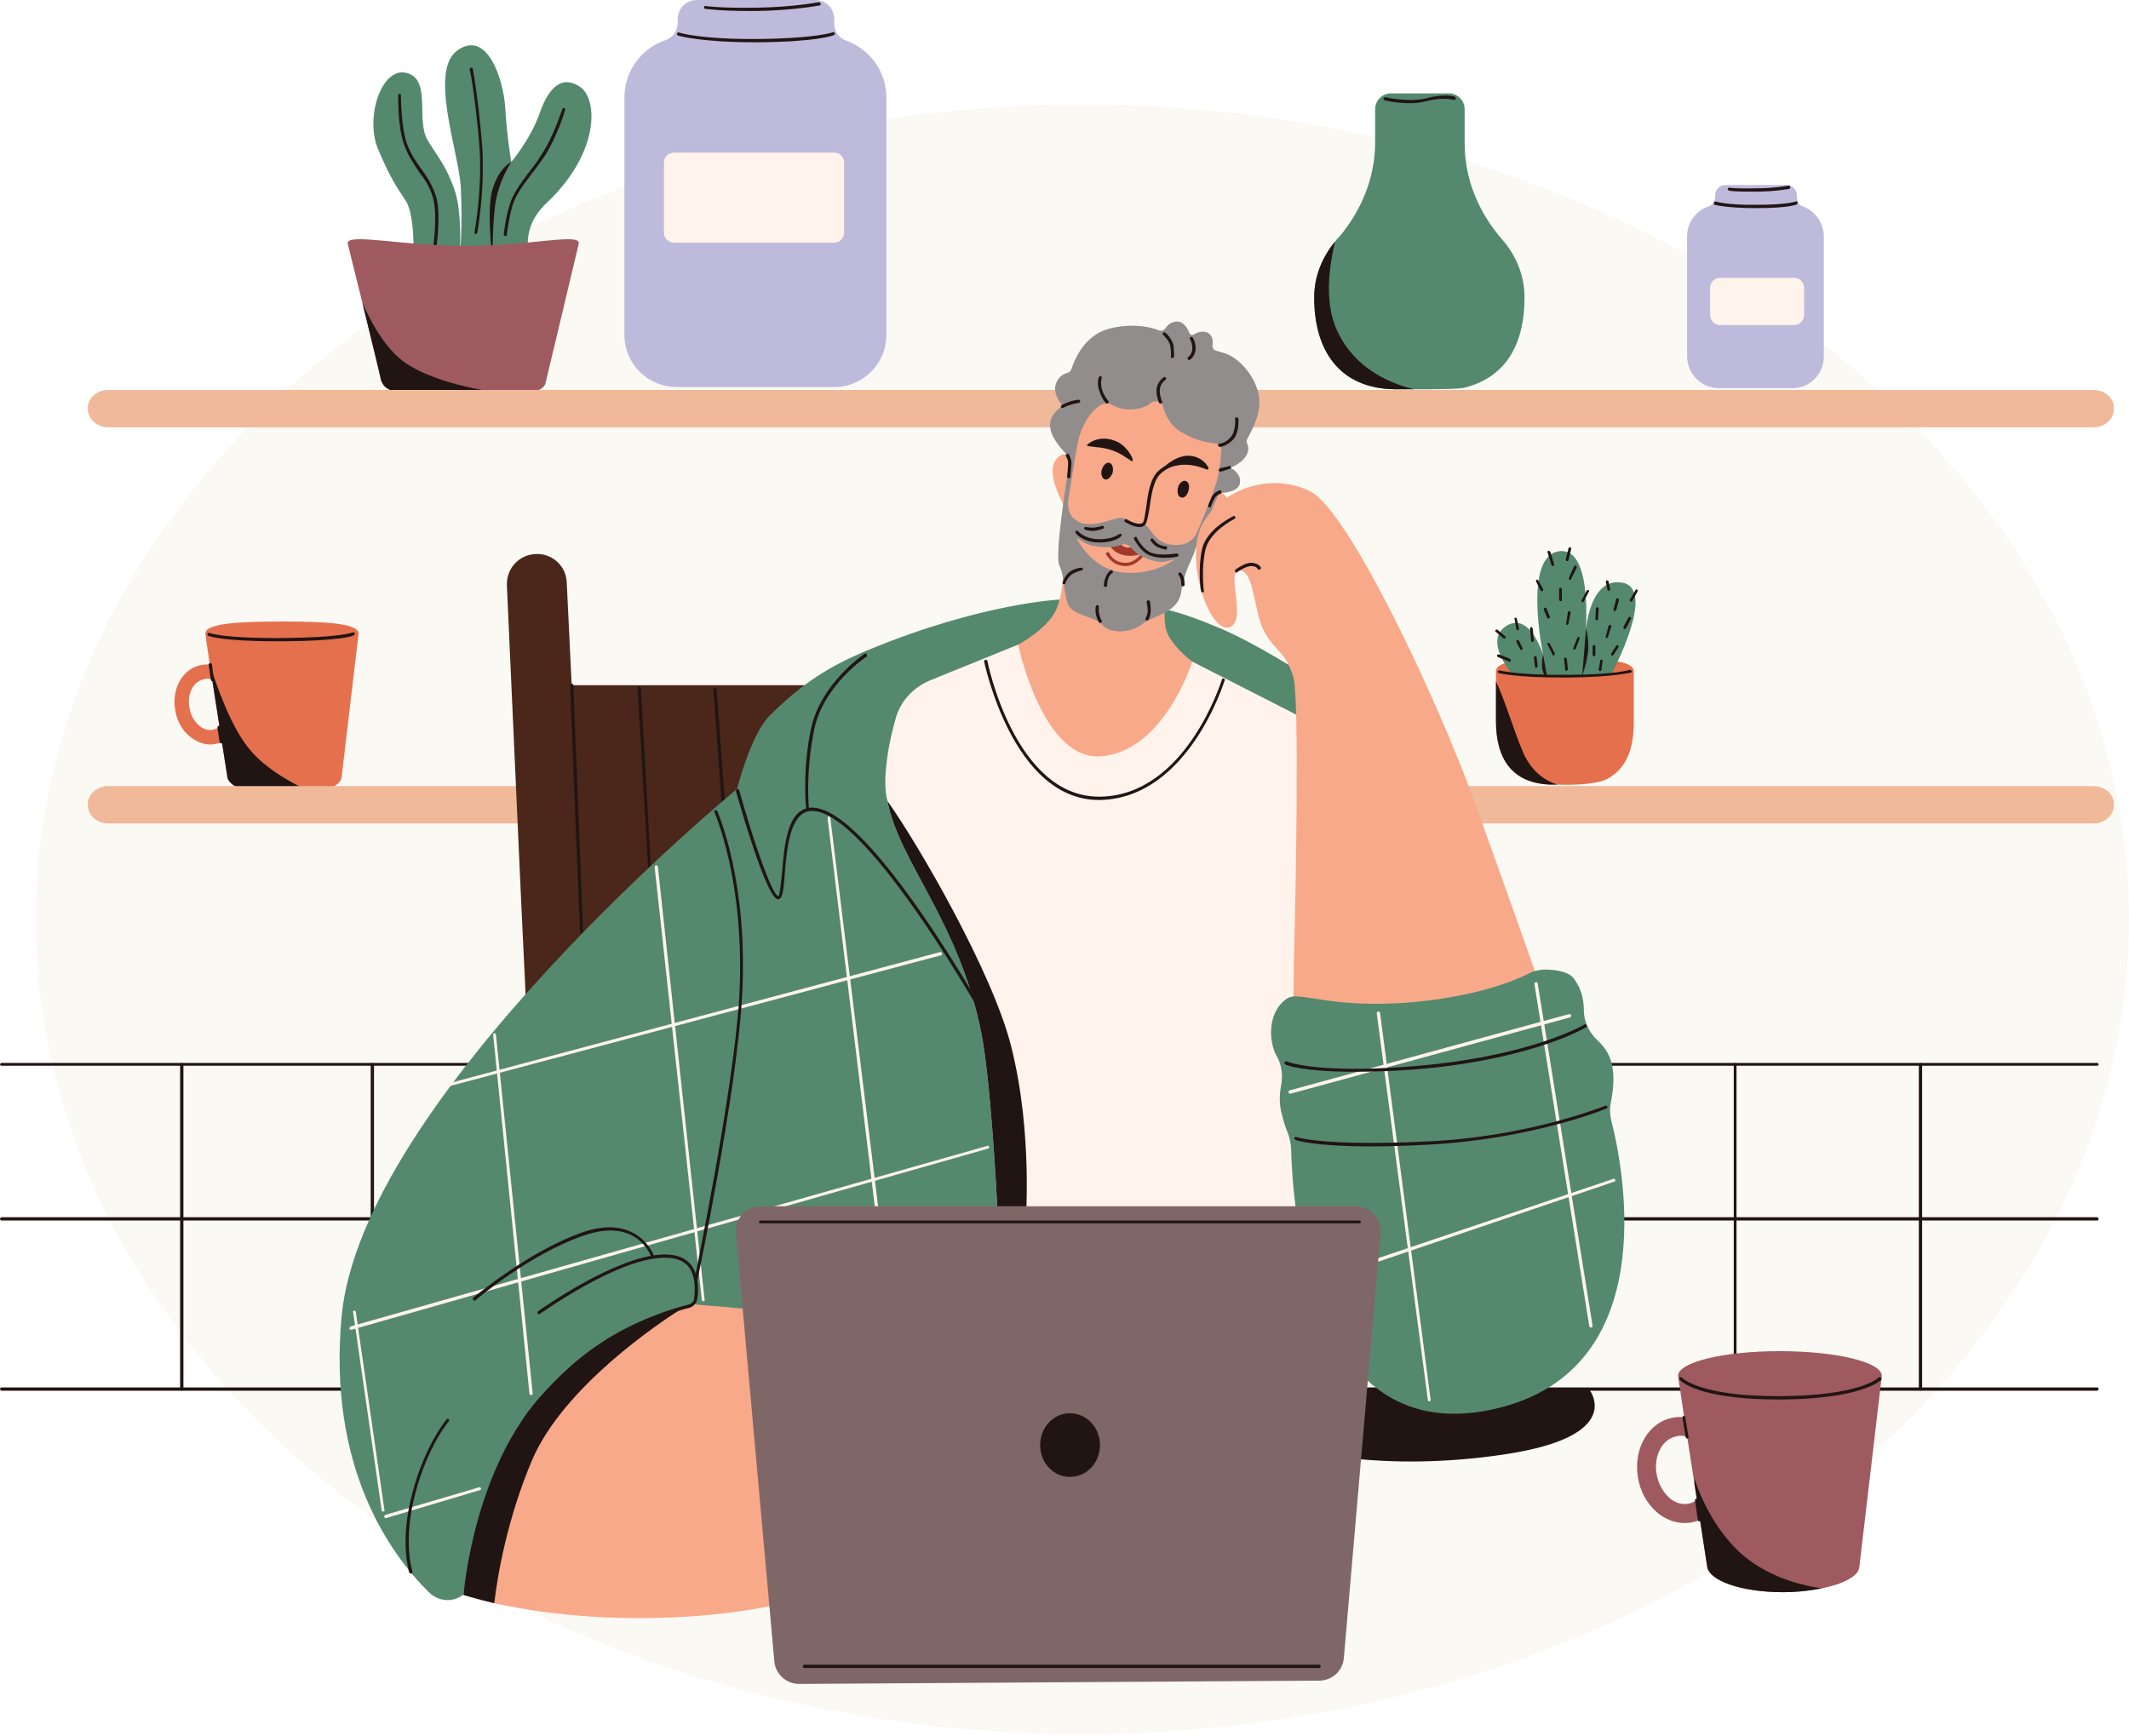 <svg width="336" height="274" viewBox="0 0 336 274" fill="none" xmlns="http://www.w3.org/2000/svg">
<ellipse cx="170.813" cy="145.13" rx="165.188" ry="128.611" fill="#FBF9F3"/>
<path d="M65.264 40.736C65.264 40.736 65.524 33.976 64.051 31.722C62.578 29.469 61.624 28.169 59.717 23.662C57.464 18.548 60.324 10.054 64.484 11.614C68.038 12.914 65.611 19.068 67.518 22.188C69.338 25.135 70.378 26.175 71.678 29.815C73.065 33.456 72.545 40.996 72.545 40.996C72.545 40.996 73.065 35.882 72.718 29.469C72.371 23.835 67.605 11.008 72.285 7.887C76.965 4.681 79.479 12.654 79.739 17.075C79.999 21.581 80.692 25.568 80.692 25.568C80.692 25.568 83.639 22.102 85.112 18.028C86.499 14.041 88.492 11.701 91.526 13.694C94.473 15.688 94.559 24.268 86.239 32.069C81.299 36.749 84.072 41.863 84.072 41.863L65.264 40.736Z" fill="#54896E"/>
<path d="M68.473 40.13C68.3 40.13 68.213 39.956 68.213 39.87C68.3 39.783 69.167 33.889 68.3 31.116C67.78 29.383 67 28.256 66.133 27.129C65.353 25.916 64.486 24.789 63.793 22.882C62.753 20.109 62.84 15.255 62.84 14.995C62.84 14.908 62.926 14.822 63.1 14.822C63.186 14.822 63.273 14.908 63.273 14.995C63.273 15.082 63.273 20.022 64.226 22.709C64.92 24.529 65.786 25.656 66.567 26.782C67.433 27.996 68.213 29.123 68.82 31.029C69.687 33.803 68.82 39.697 68.733 39.87C68.733 40.043 68.647 40.13 68.473 40.13Z" fill="#211513"/>
<path d="M75.06 36.922C74.886 36.922 74.8 36.749 74.886 36.662C74.886 36.575 76.273 29.468 75.58 22.015C74.886 14.474 74.193 11.007 74.106 11.007C74.106 10.834 74.193 10.747 74.366 10.661C74.453 10.661 74.626 10.747 74.626 10.921C74.626 10.921 75.32 14.387 76.013 21.928C76.707 29.468 75.32 36.662 75.32 36.749C75.32 36.835 75.233 36.922 75.06 36.922Z" fill="#211513"/>
<path d="M79.739 37.269C79.652 37.269 79.478 37.096 79.478 37.009C79.565 36.922 79.652 34.929 80.432 32.329C80.952 30.595 82.079 29.035 83.465 27.215C84.072 26.435 84.766 25.568 85.372 24.528C87.452 21.495 88.666 17.248 88.752 17.248C88.752 17.075 88.926 16.988 89.012 17.075C89.186 17.075 89.272 17.248 89.186 17.334C89.186 17.421 87.886 21.755 85.806 24.875C85.112 25.828 84.505 26.695 83.812 27.562C82.512 29.295 81.385 30.769 80.865 32.502C80.172 35.016 79.999 37.009 79.999 37.009C79.999 37.182 79.912 37.269 79.739 37.269Z" fill="#211513"/>
<path d="M80.691 25.568C80.691 25.568 79.131 27.909 78.438 30.855C77.658 33.802 77.745 41.169 77.745 41.169C77.745 41.169 76.704 33.109 77.745 29.815C78.784 26.435 80.691 25.568 80.691 25.568Z" fill="#211513"/>
<path d="M91.353 38.396C91.353 38.483 86.066 60.584 86.066 60.584C85.633 62.144 80.086 63.357 73.239 63.271C71.448 63.271 69.887 63.213 68.558 63.097C63.878 62.664 61.798 61.797 60.931 61.191C60.585 60.931 60.325 60.497 60.151 60.064C59.804 58.417 58.418 52.87 57.205 47.843C55.991 42.903 54.864 38.483 54.864 38.396C54.864 36.749 63.531 38.829 73.585 38.829C83.639 38.829 91.353 36.749 91.353 38.396Z" fill="#9E5A5F"/>
<path d="M80.26 62.144L68.559 63.097C63.879 62.664 61.799 61.797 60.932 61.19C60.585 60.93 60.325 60.497 60.152 60.063C59.805 58.417 58.419 52.87 57.205 47.843C58.678 51.136 61.105 55.643 64.659 57.723C70.726 61.364 80.26 62.144 80.26 62.144Z" fill="#211513"/>
<path d="M56.594 100.019L53.908 122.727C53.821 123.767 52.088 124.72 49.574 125.24C48.187 125.5 46.627 125.674 44.894 125.674C39.953 125.674 36.053 124.287 35.88 122.64C35.88 122.64 34.147 111.546 33.106 104.873C32.673 102.013 32.413 100.019 32.413 100.019C32.413 98.372 37.873 98.112 44.547 98.112C51.221 98.112 56.594 98.372 56.594 100.019Z" fill="#E5704E"/>
<path fill-rule="evenodd" clip-rule="evenodd" d="M33.193 117.527C31.979 117.527 30.853 117.007 29.813 116.14C28.686 115.187 27.906 113.713 27.646 112.066C27.039 108.6 28.946 105.393 31.893 104.959C34.84 104.439 37.7 106.866 38.22 110.246C38.48 111.893 38.22 113.54 37.526 114.84C36.66 116.227 35.446 117.18 33.973 117.44C33.742 117.498 33.482 117.527 33.193 117.527ZM32.673 107.126C32.557 107.126 32.413 107.155 32.239 107.213C30.593 107.473 29.466 109.466 29.899 111.72C30.073 112.847 30.593 113.8 31.373 114.493C32.066 115.1 32.846 115.36 33.626 115.187C34.406 115.013 35.1 114.58 35.533 113.713C36.053 112.847 36.226 111.806 35.966 110.68C35.706 108.6 34.233 107.126 32.673 107.126Z" fill="#E5704E"/>
<path d="M43.77 101.233C34.669 101.233 32.936 100.366 32.849 100.366C32.762 100.279 32.676 100.193 32.763 100.019C32.849 99.933 33.023 99.846 33.109 99.933C33.196 99.933 35.016 100.799 44.983 100.713C53.737 100.626 55.644 99.846 55.644 99.846C55.73 99.759 55.904 99.846 55.99 99.933C55.99 100.106 55.99 100.193 55.817 100.279C55.817 100.366 53.997 101.146 44.983 101.233C44.579 101.233 44.174 101.233 43.77 101.233Z" fill="#211513"/>
<path d="M33.542 107.559C33.369 107.559 33.282 107.386 33.282 107.299L32.935 104.959C32.935 104.786 33.022 104.699 33.109 104.699C33.282 104.612 33.369 104.699 33.456 104.872L33.715 107.213C33.802 107.386 33.715 107.473 33.542 107.473C33.542 107.53 33.542 107.559 33.542 107.559Z" fill="#211513"/>
<path d="M34.928 117.354C34.841 117.354 34.668 117.267 34.668 117.181L34.321 114.84C34.321 114.667 34.408 114.58 34.581 114.58C34.668 114.494 34.841 114.58 34.841 114.754L35.188 117.094C35.188 117.267 35.101 117.354 34.928 117.354Z" fill="#211513"/>
<path d="M49.576 125.241C48.189 125.501 46.629 125.674 44.896 125.674C39.955 125.674 36.055 124.287 35.882 122.641C35.882 122.641 34.148 111.547 33.108 104.873C34.148 108.08 36.315 114.494 39.262 118.134C41.949 121.514 46.629 123.941 49.576 125.241Z" fill="#211513"/>
<path d="M17.099 129.991H330.384C332.172 129.991 333.62 128.705 333.62 127.117V126.89C333.62 125.377 332.172 124.091 330.384 124.091H17.099C15.311 124.091 13.863 125.377 13.863 126.89V127.117C13.863 128.705 15.311 129.991 17.099 129.991Z" fill="#EFB99A"/>
<path d="M17.099 67.456H330.384C332.172 67.456 333.62 66.17 333.62 64.582V64.355C333.62 62.842 332.172 61.556 330.384 61.556H17.099C15.311 61.556 13.863 62.842 13.863 64.355V64.582C13.863 66.17 15.311 67.456 17.099 67.456Z" fill="#EFB99A"/>
<path d="M241.468 219.105H250.655C250.655 219.105 257.155 226.646 237.394 229.593C217.72 232.54 204.806 228.726 204.806 228.726L215.206 219.192L241.468 219.105Z" fill="#211513"/>
<path d="M330.972 219.54H0.241C0.161 219.54 0 219.366 0 219.28C0 219.106 0.161 219.02 0.241 219.02H330.972C331.053 219.02 331.214 219.106 331.214 219.28C331.214 219.366 331.053 219.54 330.972 219.54Z" fill="#211513"/>
<path d="M330.972 192.671H0.241C0.161 192.671 0 192.585 0 192.411C0 192.325 0.161 192.151 0.241 192.151H330.972C331.053 192.151 331.214 192.325 331.214 192.411C331.214 192.585 331.053 192.671 330.972 192.671Z" fill="#211513"/>
<path d="M330.972 168.23H0.241C0.161 168.23 0 168.143 0 168.056C0 167.883 0.161 167.796 0.241 167.796H330.972C331.053 167.796 331.214 167.883 331.214 168.056C331.214 168.143 331.053 168.23 330.972 168.23Z" fill="#211513"/>
<path d="M28.687 219.54C28.514 219.54 28.427 219.366 28.427 219.28V168.057C28.427 167.884 28.514 167.797 28.687 167.797C28.773 167.797 28.947 167.884 28.947 168.057V219.28C28.947 219.366 28.773 219.54 28.687 219.54Z" fill="#211513"/>
<path d="M58.765 219.539C58.592 219.539 58.505 219.366 58.505 219.279V168.056C58.505 167.883 58.592 167.796 58.765 167.796C58.938 167.796 59.025 167.883 59.025 168.056V219.279C59.025 219.366 58.938 219.539 58.765 219.539Z" fill="#211513"/>
<path d="M273.796 219.54C273.71 219.54 273.623 219.366 273.623 219.28V168.057C273.623 167.884 273.71 167.797 273.796 167.797C273.97 167.797 274.056 167.884 274.056 168.057V219.28C274.056 219.366 273.97 219.54 273.796 219.54Z" fill="#211513"/>
<path d="M303.092 219.539C303.005 219.539 302.832 219.366 302.832 219.279V168.056C302.832 167.883 303.005 167.796 303.092 167.796C303.265 167.796 303.352 167.883 303.352 168.056V219.279C303.352 219.366 303.265 219.539 303.092 219.539Z" fill="#211513"/>
<path d="M130.093 108.166L113.106 130.701L83.117 161.123L82.857 154.969L82.251 142.315L79.997 92.392C79.997 92.334 79.997 92.277 79.997 92.219C79.997 89.619 81.991 87.539 84.591 87.452C87.191 87.365 89.358 89.359 89.444 91.959L90.224 108.166H130.093Z" fill="#4A271A"/>
<path d="M91.785 147.342C91.698 147.342 91.525 147.255 91.525 147.082L89.965 108.166C89.965 108.08 90.052 107.993 90.225 107.906C90.398 107.906 90.485 108.08 90.485 108.166L92.045 147.082C92.045 147.168 91.958 147.342 91.785 147.342Z" fill="#211513"/>
<path d="M102.531 136.941C102.357 136.941 102.271 136.855 102.271 136.681L100.624 108.6C100.624 108.513 100.711 108.34 100.884 108.34C100.971 108.34 101.144 108.427 101.144 108.6L102.704 136.681C102.791 136.768 102.617 136.941 102.531 136.941Z" fill="#211513"/>
<path d="M114.317 129.227C114.144 129.227 114.057 129.141 114.057 129.054L112.584 108.86C112.584 108.686 112.671 108.6 112.757 108.6C112.931 108.6 113.017 108.686 113.104 108.773L114.577 128.967C114.577 129.141 114.491 129.227 114.317 129.227Z" fill="#211513"/>
<path d="M167.276 94.645C167.276 94.645 155.055 95.165 137.201 102.533C130.874 105.133 126.54 107.906 121.426 113.02C118.48 115.967 116.313 124.547 116.313 124.547C116.313 124.547 57.116 173.257 53.909 207.838C51.742 231.413 61.363 245.107 67.69 251.348C69.944 253.601 73.67 252.648 74.537 249.614C76.791 241.64 81.037 228.206 85.371 222.833C91.698 215.032 109.639 205.932 109.639 205.932L118.48 207.752L159.909 201.338L158.868 136.508L167.276 94.645Z" fill="#54896E"/>
<path d="M70.29 171.61C70.204 171.61 70.117 171.61 70.03 171.436C70.03 171.35 70.117 171.176 70.204 171.176L148.381 150.289C148.468 150.289 148.641 150.375 148.641 150.462C148.728 150.635 148.641 150.809 148.468 150.809L70.377 171.61C70.377 171.61 70.348 171.61 70.29 171.61Z" fill="#FFF3EB"/>
<path d="M55.383 209.919C55.296 209.919 55.21 209.832 55.123 209.746C55.123 209.659 55.21 209.486 55.296 209.399L155.835 180.884C155.922 180.797 156.095 180.884 156.095 181.057C156.182 181.144 156.095 181.317 155.922 181.317L55.47 209.919C55.412 209.919 55.383 209.919 55.383 209.919Z" fill="#FFF3EB"/>
<path d="M60.843 239.647C60.756 239.647 60.67 239.56 60.67 239.474C60.583 239.3 60.67 239.214 60.843 239.127L75.577 234.793C75.751 234.707 75.837 234.793 75.924 234.967C75.924 235.053 75.837 235.227 75.751 235.227L60.93 239.647C60.93 239.647 60.901 239.647 60.843 239.647Z" fill="#FFF3EB"/>
<path d="M138.588 192.932C138.415 192.932 138.328 192.845 138.328 192.672L130.614 129.228C130.528 129.055 130.701 128.968 130.788 128.881C130.961 128.881 131.048 128.968 131.048 129.141L138.848 192.585C138.848 192.758 138.762 192.845 138.588 192.932Z" fill="#FFF3EB"/>
<path d="M111.026 205.412C110.853 205.412 110.766 205.325 110.766 205.239L103.312 136.855C103.312 136.768 103.399 136.595 103.573 136.595C103.659 136.595 103.833 136.681 103.833 136.855L111.2 205.152C111.286 205.325 111.113 205.412 111.026 205.412Z" fill="#FFF3EB"/>
<path d="M83.812 220.233C83.725 220.233 83.552 220.146 83.552 219.973L77.831 163.376C77.745 163.203 77.918 163.116 78.005 163.116C78.178 163.116 78.265 163.203 78.265 163.29L84.072 219.973C84.072 220.059 83.985 220.233 83.812 220.233Z" fill="#FFF3EB"/>
<path d="M60.41 238.607C60.323 238.607 60.237 238.52 60.237 238.434L55.73 207.145C55.643 207.059 55.816 206.885 55.903 206.885C56.076 206.885 56.163 206.972 56.163 207.145L60.67 238.347C60.757 238.52 60.583 238.607 60.497 238.607C60.497 238.607 60.468 238.607 60.41 238.607Z" fill="#FFF3EB"/>
<path d="M183.396 96.119C183.396 96.119 185.909 96.379 192.063 98.979C198.217 101.493 206.277 106.78 206.277 106.78V114.147L177.242 103.14L183.396 96.119Z" fill="#54896E"/>
<path d="M109.899 202.205C109.842 202.205 109.813 202.205 109.813 202.205C109.639 202.118 109.553 202.032 109.639 201.858C109.639 201.598 115.706 172.563 116.66 157.656C117.7 139.195 112.76 128.361 112.76 128.188C112.673 128.101 112.76 127.928 112.846 127.928C112.933 127.841 113.106 127.841 113.193 128.014C113.193 128.101 118.22 139.108 117.093 157.656C116.226 172.65 110.16 201.685 110.073 202.032C110.073 202.118 109.986 202.205 109.899 202.205Z" fill="#211513"/>
<path d="M206.799 141.275L205.412 192.671L157.569 194.231C157.569 194.231 157.569 193.538 157.483 192.325C157.223 186.778 156.269 170.137 154.882 163.116C151.416 145.522 141.882 136.075 140.062 126.454C139.946 125.992 139.859 125.53 139.802 125.068C139.455 121.687 140.322 117.094 141.275 113.714C141.968 110.853 144.048 108.513 146.822 107.387L160.689 101.753L188.164 104.44L205.152 113.107L206.799 141.275Z" fill="#FFF3EB"/>
<path d="M161.817 193.711L157.483 192.324C157.223 186.777 156.27 170.137 154.883 163.116C151.416 145.522 141.883 136.075 140.062 126.454C144.829 133.128 156.617 153.409 159.564 165.11C163.117 179.064 161.817 193.711 161.817 193.711Z" fill="#211513"/>
<path d="M167.968 86.672C167.968 86.672 168.141 93.433 166.581 96.466C165.021 99.5 160.688 101.753 160.688 101.753C160.688 101.753 164.588 120.648 174.208 119.348C183.916 118.134 188.162 104.44 188.162 104.44C188.162 104.44 184.176 101.493 183.916 98.806C183.569 96.206 184.002 93.953 184.002 93.953L167.968 86.672Z" fill="#F8A98A"/>
<path d="M193.279 73.931C193.279 73.931 187.298 96.813 175.771 94.299C164.33 91.699 169.704 65.784 169.704 65.784C169.704 65.784 173.344 58.937 183.312 60.497C193.452 62.057 193.279 73.931 193.279 73.931Z" fill="#F8A98A"/>
<path d="M169.271 72.198C169.271 72.198 167.538 70.724 166.411 72.978C165.111 75.578 168.664 81.125 168.664 81.125L169.271 72.198Z" fill="#F8A98A"/>
<path d="M191.719 77.744C191.719 77.744 193.973 77.311 193.799 79.911C193.626 82.771 187.732 85.718 187.732 85.718L191.719 77.744Z" fill="#F8A98A"/>
<path d="M177.677 89.358C177.561 89.358 177.475 89.358 177.417 89.358C175.337 89.185 174.643 87.538 174.557 87.538C174.557 87.365 174.557 87.192 174.73 87.192C174.817 87.105 174.99 87.192 175.077 87.278C175.077 87.365 175.683 88.752 177.417 88.838C179.064 89.012 180.19 87.365 180.19 87.278C180.277 87.192 180.45 87.192 180.537 87.278C180.624 87.278 180.71 87.452 180.624 87.625C180.537 87.625 179.41 89.358 177.677 89.358Z" fill="#A3382A"/>
<path d="M179.584 86.065C179.584 86.065 178.457 86.585 177.677 86.412C176.897 86.152 176.464 85.459 176.464 85.459L174.99 85.719C174.99 85.719 175.337 87.192 177.33 87.625C179.151 88.059 180.537 87.192 180.537 87.192L179.584 86.065Z" fill="#A3382A"/>
<path fill-rule="evenodd" clip-rule="evenodd" d="M198.739 64.137C198.566 65.957 197.699 67.691 196.919 69.164C196.746 69.424 196.659 69.771 196.832 70.031C196.948 70.262 197.006 70.551 197.006 70.898C196.919 72.458 195.099 73.498 194.146 73.844C194.839 74.191 195.792 74.885 195.706 76.098C195.619 77.745 192.932 77.831 192.325 77.831C192.268 77.947 192.239 78.062 192.239 78.178C191.632 79.651 188.685 86.325 188.512 87.105C188.079 88.492 186.952 90.052 186.432 93.346C185.998 96.726 182.358 96.986 180.365 98.459C178.371 100.019 175.165 100.106 173.864 98.546C173.084 97.506 169.964 97.246 168.837 95.859C167.797 94.472 168.144 91.265 167.191 89.272C166.411 87.712 168.317 76.011 168.577 74.278C168.664 73.844 168.577 72.978 168.577 71.938C167.884 71.331 165.804 69.164 165.717 67.257C165.631 65.697 166.844 64.657 167.711 64.051C167.104 63.357 166.151 61.971 166.671 60.497C167.104 59.457 167.711 59.11 168.231 58.937C168.664 58.85 169.011 58.59 169.097 58.244C170.051 55.383 171.958 52.61 175.251 51.83C178.978 50.963 181.752 51.657 182.965 52.177C183.312 52.263 183.658 52.177 183.918 51.83C184.265 51.31 184.958 50.617 186.085 50.79C186.865 50.963 187.385 51.743 187.732 52.61C187.819 52.87 188.165 52.957 188.425 52.783C189.032 52.437 189.812 52.177 190.592 52.523C191.372 52.957 191.459 53.737 191.372 54.43C191.285 54.863 191.545 55.297 191.979 55.383C192.441 55.499 192.932 55.643 193.452 55.817C196.052 56.77 199.086 60.497 198.739 64.137ZM185.478 88.232C184.612 88.492 183.745 88.839 182.705 88.665C180.365 88.232 179.065 87.192 178.458 86.412C178.111 85.978 177.591 85.805 177.071 85.978C176.205 86.325 174.644 86.585 172.391 86.152C171.438 85.892 170.744 85.545 170.138 85.025C170.051 84.938 169.964 85.025 169.964 85.112C171.178 87.192 173.431 90.052 177.418 90.399C180.885 90.659 183.745 89.532 185.478 88.232ZM192.759 70.984C192.759 70.551 192.412 70.118 191.979 70.031C190.852 69.944 188.772 69.598 186.432 68.211C184.785 67.257 183.918 65.611 183.572 64.224C183.312 63.357 182.272 63.097 181.578 63.617C181.463 63.733 181.318 63.848 181.145 63.964C179.758 64.744 177.331 65.004 175.424 63.877C173.518 62.751 170.744 66.564 170.138 69.684C169.704 71.851 169.011 76.358 168.577 79.045C168.491 79.912 168.664 80.951 169.271 81.645C169.791 82.165 170.398 82.598 171.264 82.685C173.604 82.945 175.511 81.818 176.898 81.732C177.245 81.732 177.678 81.905 177.938 82.165C178.371 82.512 178.978 82.772 179.585 82.685C179.816 82.685 180.105 82.714 180.451 82.772C181.491 82.945 181.665 84.852 184.005 85.805C184.872 86.065 185.738 86.065 186.432 85.978C187.559 85.805 188.425 85.112 188.859 84.158C189.899 81.732 191.719 77.398 192.152 75.491C192.585 73.844 192.672 72.024 192.759 70.984Z" fill="#918D8D"/>
<path d="M176.205 69.684C178.111 70.464 179.412 73.324 178.458 72.717C177.418 72.024 176.551 71.331 174.905 70.897C173.258 70.464 171.524 70.551 171.524 70.291C171.611 70.117 173.431 68.471 176.205 69.684Z" fill="#211513"/>
<path d="M179.844 83.205C178.891 83.205 177.764 82.511 177.591 82.425C177.418 82.338 177.418 82.165 177.504 82.078C177.591 81.905 177.678 81.905 177.851 81.991C178.544 82.425 179.844 82.945 180.364 82.511C180.538 82.425 180.711 81.211 180.884 80.171C181.144 78.091 181.491 75.578 182.791 74.364C185.998 71.418 190.592 73.584 190.592 73.671C190.765 73.671 190.765 73.844 190.678 74.018C190.678 74.104 190.505 74.191 190.418 74.104C190.332 74.104 186.085 72.024 183.138 74.798C182.011 75.838 181.664 78.351 181.404 80.258C181.144 81.818 180.971 82.685 180.624 82.945C180.393 83.118 180.133 83.205 179.844 83.205Z" fill="#211513"/>
<path d="M183.312 74.104C183.312 74.104 185.132 72.024 187.472 71.938C189.812 71.938 190.679 73.758 190.679 73.758L187.645 73.151L185.305 73.498L183.312 74.104Z" fill="#211513"/>
<path d="M173.866 74.191C173.692 74.885 173.952 75.578 174.386 75.665C174.819 75.838 175.339 75.318 175.599 74.625C175.773 73.845 175.513 73.151 175.079 73.065C174.646 72.891 174.126 73.411 173.866 74.191Z" fill="#211513"/>
<path d="M185.911 76.965C185.737 77.745 185.911 78.438 186.431 78.525C186.864 78.698 187.384 78.178 187.557 77.485C187.817 76.705 187.557 76.011 187.124 75.925C186.691 75.751 186.084 76.271 185.911 76.965Z" fill="#211513"/>
<path d="M180.97 97.939C180.97 97.939 180.941 97.939 180.883 97.939C180.797 97.853 180.71 97.679 180.797 97.593C180.797 97.593 181.057 97.159 181.143 96.552C181.143 95.946 180.97 95.079 180.97 95.079C180.97 94.906 181.057 94.819 181.143 94.732C181.317 94.732 181.403 94.819 181.49 94.906C181.49 94.992 181.663 95.946 181.577 96.639C181.577 97.333 181.23 97.853 181.23 97.853C181.172 97.91 181.086 97.939 180.97 97.939Z" fill="#211513"/>
<path d="M174.47 92.652C174.383 92.652 174.21 92.565 174.21 92.478C174.21 92.392 174.21 91.785 174.47 91.178C174.73 90.398 175.25 90.052 175.25 90.052C175.423 89.965 175.51 90.052 175.597 90.138C175.683 90.225 175.683 90.398 175.51 90.485C175.51 90.485 175.077 90.745 174.903 91.352C174.73 91.872 174.73 92.392 174.73 92.392C174.73 92.565 174.643 92.652 174.557 92.652C174.499 92.652 174.47 92.652 174.47 92.652Z" fill="#211513"/>
<path d="M173.604 98.373C173.546 98.373 173.488 98.315 173.43 98.2C173.43 98.2 173.17 97.853 172.997 97.159C172.824 96.553 172.91 95.773 172.91 95.773C172.997 95.599 173.084 95.513 173.257 95.513C173.344 95.599 173.43 95.686 173.43 95.859C173.43 95.859 173.344 96.466 173.517 97.073C173.604 97.593 173.864 97.939 173.864 97.939C173.95 98.026 173.864 98.2 173.777 98.286C173.719 98.344 173.661 98.373 173.604 98.373Z" fill="#211513"/>
<path d="M186.692 92.566C186.519 92.566 186.432 92.393 186.432 92.306C186.432 92.306 186.432 91.786 186.346 91.439C186.259 91.093 185.999 90.746 185.999 90.746C185.912 90.659 185.999 90.486 186.085 90.399C186.172 90.312 186.345 90.399 186.432 90.486C186.432 90.486 186.779 90.919 186.866 91.353C186.952 91.786 186.952 92.306 186.952 92.306C186.952 92.393 186.865 92.566 186.692 92.566Z" fill="#211513"/>
<path d="M173.605 85.632C173.49 85.632 173.374 85.632 173.258 85.632C170.832 85.545 169.792 84.245 169.792 84.159C169.705 84.072 169.705 83.898 169.792 83.812C169.965 83.725 170.052 83.725 170.138 83.898C170.225 83.898 171.092 85.025 173.258 85.112C175.512 85.199 176.552 84.332 176.639 84.332C176.725 84.245 176.899 84.245 176.985 84.332C177.072 84.418 176.985 84.592 176.899 84.678C176.899 84.765 175.772 85.632 173.605 85.632Z" fill="#211513"/>
<path d="M183.83 88.058C183.05 88.058 182.27 87.972 181.577 87.712C180.016 87.192 179.063 85.198 178.976 85.112C178.89 84.938 178.976 84.852 179.15 84.765C179.236 84.678 179.41 84.765 179.41 84.852C179.41 84.938 180.363 86.758 181.75 87.278C183.223 87.798 185.65 87.365 185.65 87.365C185.823 87.365 185.997 87.452 185.997 87.625C185.997 87.712 185.91 87.885 185.737 87.885C185.737 87.885 184.87 88.058 183.83 88.058Z" fill="#211513"/>
<path d="M167.711 64.397C167.595 64.397 167.509 64.368 167.451 64.311C167.364 64.224 167.451 64.051 167.538 63.964C167.538 63.964 167.971 63.704 168.924 63.357C169.878 63.097 170.224 63.097 170.224 63.097C170.398 63.097 170.484 63.27 170.484 63.357C170.484 63.531 170.311 63.617 170.224 63.617C170.224 63.617 169.878 63.617 169.011 63.877C168.144 64.137 167.798 64.397 167.798 64.397C167.798 64.397 167.769 64.397 167.711 64.397Z" fill="#211513"/>
<path d="M174.732 63.704C174.674 63.704 174.616 63.675 174.559 63.617C174.472 63.617 173.952 63.011 173.519 61.797C172.999 60.411 173.432 59.544 173.432 59.544C173.519 59.371 173.605 59.371 173.779 59.371C173.865 59.457 173.952 59.631 173.865 59.717C173.865 59.717 173.605 60.497 173.952 61.624C174.385 62.751 174.905 63.271 174.905 63.271C174.992 63.358 174.992 63.531 174.905 63.617C174.848 63.675 174.79 63.704 174.732 63.704Z" fill="#211513"/>
<path d="M185.045 56.51C185.045 56.51 185.016 56.51 184.959 56.51C184.872 56.51 184.785 56.423 184.785 56.25C184.785 56.25 184.872 55.643 184.699 54.69C184.612 53.823 183.572 52.87 183.572 52.87C183.485 52.783 183.485 52.61 183.572 52.523C183.659 52.436 183.832 52.436 183.919 52.523C184.005 52.523 185.045 53.563 185.219 54.603C185.305 55.643 185.305 56.337 185.305 56.337C185.219 56.423 185.132 56.51 185.045 56.51Z" fill="#211513"/>
<path d="M192.501 70.551C192.415 70.551 192.241 70.377 192.241 70.291C192.241 70.118 192.328 70.031 192.501 70.031C192.501 70.031 193.455 69.944 194.235 68.991C195.101 68.037 194.928 66.131 194.928 66.131C194.928 65.957 195.015 65.871 195.101 65.871C195.275 65.871 195.361 65.957 195.448 66.044C195.448 66.131 195.621 68.211 194.668 69.338C193.628 70.464 192.588 70.551 192.501 70.551Z" fill="#211513"/>
<path d="M183.138 63.703C183.022 63.703 182.964 63.675 182.964 63.617C182.878 63.53 182.444 62.49 182.531 61.363C182.704 60.237 183.571 59.63 183.658 59.543C183.744 59.457 183.918 59.543 184.004 59.63C184.091 59.717 184.004 59.89 183.918 59.977C183.918 59.977 183.138 60.497 183.051 61.45C182.964 62.403 183.398 63.357 183.398 63.357C183.484 63.53 183.398 63.617 183.224 63.703C183.224 63.703 183.195 63.703 183.138 63.703Z" fill="#211513"/>
<path d="M187.644 56.857C187.587 56.857 187.529 56.799 187.471 56.684C187.384 56.597 187.384 56.423 187.558 56.337C187.558 56.337 187.991 56.077 188.164 55.21C188.251 54.257 187.818 53.563 187.818 53.563C187.731 53.477 187.731 53.303 187.904 53.217C187.991 53.13 188.164 53.13 188.251 53.303C188.251 53.303 188.771 54.083 188.684 55.21C188.511 56.423 187.818 56.77 187.818 56.77C187.76 56.828 187.702 56.857 187.644 56.857Z" fill="#211513"/>
<path d="M192.587 74.451C192.501 74.451 192.414 74.364 192.327 74.278C192.327 74.104 192.414 74.018 192.501 73.931L193.974 73.584C194.061 73.498 194.234 73.584 194.234 73.671C194.321 73.844 194.234 74.018 194.061 74.018L192.674 74.451C192.616 74.451 192.587 74.451 192.587 74.451Z" fill="#211513"/>
<path d="M172.478 83.812C171.871 83.812 171.264 83.638 171.264 83.638C171.178 83.638 171.091 83.465 171.091 83.378C171.177 83.205 171.264 83.118 171.438 83.205C171.438 83.205 171.958 83.292 172.478 83.292C173.084 83.292 173.864 83.032 173.864 83.032C174.038 82.945 174.211 83.032 174.211 83.205C174.298 83.292 174.211 83.465 174.038 83.465C174.038 83.465 173.171 83.812 172.478 83.812Z" fill="#211513"/>
<path d="M184.006 86.759C183.948 86.759 183.919 86.759 183.919 86.759C183.919 86.759 183.486 86.672 182.792 86.412C182.099 86.152 181.666 85.372 181.579 85.372C181.579 85.285 181.579 85.112 181.666 85.025C181.839 84.939 181.926 85.025 182.012 85.112C182.012 85.112 182.446 85.719 182.966 85.978C183.573 86.239 184.006 86.239 184.006 86.239C184.093 86.239 184.266 86.325 184.179 86.499C184.179 86.585 184.093 86.759 184.006 86.759Z" fill="#211513"/>
<path d="M168.664 75.491C168.49 75.491 168.404 75.318 168.404 75.231C168.404 75.231 168.577 73.671 168.577 73.064C168.577 72.544 168.23 72.025 168.23 72.025C168.144 71.851 168.23 71.764 168.317 71.678C168.404 71.591 168.577 71.591 168.664 71.678C168.664 71.764 169.097 72.371 169.097 73.064C169.097 73.671 168.924 75.231 168.924 75.231C168.924 75.405 168.837 75.491 168.664 75.491Z" fill="#211513"/>
<path d="M167.884 92.219C167.711 92.219 167.624 92.046 167.711 91.959C167.711 91.872 168.057 90.745 169.011 90.139C169.964 89.619 170.571 89.619 170.658 89.619C170.744 89.619 170.918 89.705 170.918 89.792C170.918 89.965 170.744 90.052 170.658 90.052C170.658 90.052 170.138 90.139 169.271 90.572C168.491 91.092 168.144 92.046 168.144 92.046C168.144 92.219 168.057 92.219 167.884 92.219Z" fill="#211513"/>
<path d="M190.938 80.085C190.88 80.085 190.851 80.085 190.851 80.085C190.678 80.085 190.591 79.912 190.678 79.825C190.678 79.739 191.024 78.872 191.284 78.352C191.631 77.745 192.411 77.398 192.498 77.398C192.584 77.398 192.758 77.398 192.758 77.572C192.844 77.659 192.758 77.832 192.671 77.918C192.411 78.005 191.891 78.265 191.718 78.612C191.458 79.045 191.111 79.912 191.111 79.912C191.111 80.085 191.024 80.085 190.938 80.085Z" fill="#211513"/>
<path d="M242.334 153.583C242.334 153.583 241.641 154.016 240.341 154.536C237.481 155.836 231.674 157.916 223.006 158.87C210.179 160.343 204.112 158.176 204.112 158.176C204.112 158.176 204.199 155.836 204.199 152.109C204.545 139.195 205.065 110.16 204.112 106.867C202.812 102.62 201.165 102.88 199.432 99.5C197.785 96.12 197.958 90.139 195.618 90.052C193.365 89.966 197.005 98.373 193.885 99.066C190.678 99.673 186.691 87.626 189.985 82.339C193.191 77.052 200.732 74.538 206.799 77.572C212.779 80.605 226.647 109.814 232.8 126.801C238.087 141.535 241.381 150.809 242.161 153.063C242.276 153.294 242.334 153.467 242.334 153.583Z" fill="#F8A98A"/>
<path d="M244.414 153.063C243.201 152.976 241.988 153.236 240.948 153.843C238.607 154.969 233.06 157.223 223.267 158.176C209.833 159.39 204.979 156.269 203.072 157.656C199.952 159.823 200.212 164.503 201.512 166.757C202.292 168.143 202.465 169.704 202.205 171.264C201.945 172.564 201.859 174.037 202.205 175.511C202.552 176.984 202.899 178.024 203.159 178.631C203.505 179.497 203.708 180.393 203.766 181.318C203.939 189.638 206.366 228.033 234.707 222.66C262.702 217.286 256.288 184.611 254.295 176.897C254.035 175.857 254.035 174.731 254.295 173.69C254.555 172.217 254.902 169.877 254.295 167.623C253.862 166.15 252.995 165.023 252.128 164.243C250.828 163.03 249.961 161.296 249.961 159.476C249.961 158.09 249.701 156.269 248.488 154.623C247.795 153.496 245.975 153.149 244.414 153.063Z" fill="#54896E"/>
<path d="M225.518 221.186C225.431 221.186 225.345 221.099 225.345 221.013L217.284 159.996C217.284 159.823 217.371 159.736 217.457 159.649C217.631 159.649 217.804 159.736 217.804 159.909L225.778 220.926C225.865 221.013 225.691 221.186 225.605 221.186C225.605 221.186 225.576 221.186 225.518 221.186Z" fill="#FFF3EB"/>
<path d="M251.087 209.572C251.001 209.572 250.914 209.485 250.827 209.398L242.16 155.315C242.16 155.142 242.247 155.055 242.42 155.055C242.594 154.969 242.68 155.142 242.68 155.229L251.347 209.312C251.347 209.398 251.261 209.572 251.174 209.572C251.116 209.572 251.087 209.572 251.087 209.572Z" fill="#FFF3EB"/>
<path d="M203.592 172.65C203.505 172.65 203.419 172.564 203.332 172.477C203.332 172.304 203.419 172.217 203.505 172.13L247.621 160.083C247.794 160.083 247.968 160.17 247.968 160.256C247.968 160.43 247.968 160.516 247.794 160.603L203.679 172.65C203.621 172.65 203.592 172.65 203.592 172.65Z" fill="#FFF3EB"/>
<path d="M209.746 201.772C209.66 201.772 209.486 201.685 209.486 201.598C209.399 201.425 209.486 201.338 209.659 201.252L254.642 186.084C254.729 185.998 254.902 186.084 254.902 186.258C254.989 186.344 254.902 186.518 254.815 186.518L209.833 201.772C209.775 201.772 209.746 201.772 209.746 201.772Z" fill="#FFF3EB"/>
<path d="M194.142 245.541C193.622 248.835 188.422 248.401 188.422 248.401C188.422 248.401 188.248 251.781 185.128 252.475C182.095 253.168 179.234 251.088 179.234 251.088C179.234 251.088 179.408 253.861 176.461 254.295C173.514 254.728 165.02 241.381 162.073 241.814C159.127 242.161 133.905 252.995 111.284 254.988C96.116 256.288 84.243 254.468 78.002 253.081C74.795 252.301 73.148 251.781 73.148 251.781C73.148 251.781 75.489 231.24 85.109 220.84C93.083 211.999 103.397 207.926 107.644 206.539C108.944 206.105 109.637 205.932 109.637 205.932C109.637 205.932 154.36 208.879 172.734 218.413C191.195 227.947 194.749 242.334 194.142 245.541Z" fill="#F8A98A"/>
<path d="M188.422 248.661C188.248 248.661 188.162 248.575 188.162 248.401C188.162 248.401 187.642 244.068 185.735 239.734C183.915 235.401 180.101 231.501 180.101 231.501C180.014 231.327 180.014 231.241 180.101 231.067C180.188 230.981 180.361 230.981 180.448 231.154C180.448 231.154 184.261 235.141 186.168 239.561C188.075 243.981 188.682 248.315 188.682 248.401C188.682 248.488 188.595 248.661 188.422 248.661Z" fill="#211513"/>
<path d="M179.235 251.348C179.148 251.348 179.062 251.261 178.975 251.088C178.975 251.088 178.195 247.014 176.895 243.807C175.508 240.514 173.168 238 173.081 237.914C172.995 237.827 172.995 237.654 173.168 237.567C173.255 237.48 173.428 237.48 173.515 237.567C173.601 237.74 175.942 240.254 177.328 243.634C178.715 246.927 179.495 251.001 179.495 251.001C179.495 251.174 179.408 251.261 179.322 251.348C179.264 251.348 179.235 251.348 179.235 251.348Z" fill="#211513"/>
<path d="M126.106 265.822L208.184 265.302C210.264 265.302 211.911 263.742 212.084 261.749L217.891 194.578C218.064 192.325 216.244 190.418 213.991 190.418H120.039C117.699 190.418 115.966 192.325 116.139 194.665L122.206 262.269C122.379 264.262 124.113 265.822 126.106 265.822Z" fill="#806767"/>
<path d="M156.268 162.336C156.211 162.336 156.153 162.307 156.095 162.249C155.922 161.903 137.027 128.014 128.187 128.014C128.129 128.014 128.071 128.014 128.014 128.014C124.633 128.188 124.2 133.995 123.853 137.895C123.68 140.582 123.507 141.882 122.813 141.968C121.167 141.968 117.613 130.008 116.14 124.894C116.14 124.807 116.226 124.634 116.313 124.547C116.486 124.547 116.573 124.634 116.66 124.721C118.913 132.868 121.86 141.275 122.813 141.448C123.073 141.448 123.247 139.282 123.42 137.808C123.767 133.561 124.2 127.668 128.014 127.494C128.071 127.494 128.129 127.494 128.187 127.494C137.287 127.494 155.749 160.603 156.529 161.989C156.615 162.076 156.529 162.249 156.442 162.336C156.384 162.336 156.326 162.336 156.268 162.336Z" fill="#211513"/>
<path d="M127.494 128.014C127.321 128.014 127.234 127.927 127.234 127.754C127.234 127.754 126.541 121.86 128.014 114.927C129.574 107.819 136.421 103.226 136.421 103.226C136.595 103.139 136.768 103.139 136.768 103.313C136.855 103.399 136.855 103.573 136.768 103.659C136.681 103.659 130.008 108.166 128.534 115.013C127.061 121.947 127.668 127.667 127.668 127.754C127.754 127.841 127.581 128.014 127.494 128.014Z" fill="#211513"/>
<path d="M213.644 169.184C205.67 169.184 202.984 168.143 202.897 168.057C202.724 167.97 202.637 167.797 202.723 167.71C202.81 167.537 202.897 167.537 203.07 167.537C203.157 167.623 208.27 169.704 224.998 168.143C241.899 166.497 249.959 161.816 250.046 161.73C250.22 161.643 250.306 161.73 250.393 161.816C250.479 161.99 250.479 162.076 250.306 162.163C250.219 162.25 242.072 167.017 225.085 168.663C220.404 169.097 216.678 169.184 213.644 169.184Z" fill="#211513"/>
<path d="M216.591 180.97C207.231 180.97 204.544 180.017 204.457 179.93C204.284 179.843 204.197 179.757 204.284 179.583C204.371 179.497 204.457 179.41 204.631 179.497C204.631 179.497 208.878 180.97 225.085 180.19C241.293 179.497 253.253 174.556 253.34 174.556C253.427 174.47 253.6 174.556 253.687 174.643C253.687 174.816 253.687 174.99 253.513 174.99C253.427 175.076 241.379 179.93 225.085 180.71C221.792 180.883 218.931 180.97 216.591 180.97Z" fill="#211513"/>
<path d="M82.684 224.479C82.627 224.479 82.598 224.451 82.598 224.393C82.424 224.306 82.424 224.219 82.511 224.046C82.511 223.959 87.365 216.939 94.558 212.172C100.192 208.359 106.259 206.538 108.686 205.932C109.119 205.845 109.553 205.412 109.553 204.892C109.726 203.592 109.813 201.252 108.512 199.778C107.646 198.854 106.259 198.449 104.352 198.565C97.072 198.911 85.371 207.319 85.198 207.405C85.111 207.492 84.938 207.492 84.851 207.405C84.764 207.232 84.851 207.059 84.938 206.972C85.458 206.625 96.898 198.478 104.352 198.045C106.375 197.929 107.877 198.391 108.859 199.431C110.333 201.078 110.246 203.592 110.073 204.892C109.986 205.672 109.466 206.278 108.773 206.452C106.432 207.059 100.452 208.792 94.818 212.605C87.711 217.286 82.944 224.306 82.944 224.393C82.887 224.451 82.8 224.479 82.684 224.479Z" fill="#211513"/>
<path d="M74.884 205.325C74.826 205.325 74.768 205.296 74.71 205.239C74.624 205.065 74.624 204.979 74.71 204.805C74.797 204.805 83.464 197.438 92.045 194.491C100.799 191.545 103.225 198.218 103.225 198.305C103.312 198.392 103.225 198.565 103.139 198.565C102.965 198.652 102.879 198.565 102.792 198.392C102.705 198.218 100.539 192.151 92.218 195.011C83.724 197.872 75.144 205.152 75.057 205.239C74.999 205.296 74.942 205.325 74.884 205.325Z" fill="#211513"/>
<path d="M107.648 206.539C104.354 208.619 89.013 218.759 83.986 230.46C80.086 239.647 78.526 248.574 78.006 253.081C74.799 252.301 73.152 251.781 73.152 251.781C73.152 251.781 74.712 231.413 86.153 219.539C94.387 211.045 103.401 207.925 107.648 206.539Z" fill="#211513"/>
<path d="M173.431 126.281C159.823 126.281 155.403 104.7 155.316 104.44C155.316 104.266 155.403 104.18 155.49 104.18C155.663 104.093 155.75 104.179 155.836 104.353C155.836 104.526 160.17 125.761 173.431 125.761C173.546 125.761 173.633 125.761 173.691 125.761C187.211 125.501 192.759 107.473 192.845 107.3C192.845 107.126 193.018 107.04 193.105 107.126C193.279 107.126 193.365 107.3 193.279 107.386C193.192 107.646 187.558 125.934 173.691 126.281C173.633 126.281 173.546 126.281 173.431 126.281Z" fill="#211513"/>
<path d="M164.155 228.12C164.155 230.893 166.235 233.147 168.836 233.147C171.522 233.147 173.602 230.893 173.602 228.12C173.602 225.346 171.522 223.093 168.836 223.093C166.235 223.093 164.155 225.346 164.155 228.12Z" fill="#211513"/>
<path d="M189.812 93.519C189.639 93.519 189.552 93.432 189.552 93.259C189.465 93.172 189.032 89.705 189.725 86.585C190.506 83.465 194.492 81.558 194.666 81.471C194.752 81.385 194.926 81.472 194.926 81.558C195.012 81.731 194.926 81.905 194.839 81.905C194.839 81.905 190.939 83.812 190.246 86.758C189.552 89.705 189.986 93.172 189.986 93.259C190.072 93.345 189.986 93.519 189.812 93.519Z" fill="#211513"/>
<path d="M195.186 90.399C195.07 90.399 194.983 90.341 194.926 90.226C194.839 90.139 194.926 89.966 195.012 89.879C195.099 89.879 196.399 88.839 197.439 88.839C198.566 88.839 198.999 89.532 198.999 89.619C198.999 89.706 198.999 89.879 198.826 89.879C198.739 89.966 198.566 89.966 198.479 89.792C198.479 89.792 198.306 89.359 197.439 89.359C196.746 89.359 195.619 90.052 195.272 90.312C195.272 90.37 195.243 90.399 195.186 90.399Z" fill="#211513"/>
<path d="M64.83 248.401C64.744 248.401 64.657 248.314 64.57 248.227C64.57 248.054 63.01 243.374 65.09 235.66C67.084 228.033 70.464 224.133 70.464 224.046C70.551 223.959 70.724 223.959 70.811 224.046C70.897 224.133 70.984 224.306 70.811 224.393C70.811 224.393 67.517 228.206 65.524 235.833C63.53 243.374 65.09 248.054 65.09 248.054C65.09 248.227 65.09 248.401 64.917 248.401C64.917 248.401 64.888 248.401 64.83 248.401Z" fill="#211513"/>
<path d="M214.511 193.104H120.039C119.866 193.104 119.779 193.018 119.779 192.931C119.779 192.758 119.866 192.671 120.039 192.671H214.511C214.685 192.671 214.771 192.758 214.771 192.931C214.771 193.018 214.685 193.104 214.511 193.104Z" fill="#211513"/>
<path d="M208.185 263.309H126.974C126.801 263.309 126.714 263.222 126.714 263.049C126.714 262.875 126.801 262.789 126.974 262.789H208.185C208.272 262.789 208.445 262.875 208.445 263.049C208.445 263.222 208.272 263.309 208.185 263.309Z" fill="#211513"/>
<path d="M296.986 217.191L293.433 247.439C293.259 248.826 290.919 250.039 287.539 250.733C285.806 251.079 283.639 251.339 281.385 251.339C274.798 251.339 269.685 249.519 269.425 247.266C269.425 247.266 268.471 241.025 267.431 234.265C266.131 226.118 264.831 217.191 264.831 217.191C264.831 215.024 272.025 213.291 280.865 213.291C289.792 213.291 296.986 215.024 296.986 217.191Z" fill="#9E5A5F"/>
<path d="M280.605 220.918C267.951 220.918 265.177 217.971 265.09 217.797C265.004 217.711 265.004 217.537 265.09 217.451C265.177 217.364 265.35 217.364 265.437 217.451C265.437 217.537 268.384 220.484 281.125 220.398C293.519 220.311 296.466 217.537 296.466 217.451C296.639 217.364 296.726 217.364 296.812 217.451C296.986 217.537 296.986 217.711 296.899 217.797C296.726 217.971 293.779 220.831 281.125 220.918C280.951 220.918 280.778 220.918 280.605 220.918Z" fill="#211513"/>
<path fill-rule="evenodd" clip-rule="evenodd" d="M265.869 240.419C264.309 240.419 262.749 239.812 261.449 238.685C259.889 237.299 258.849 235.392 258.502 233.225C257.722 228.632 260.236 224.385 264.136 223.778C268.036 223.085 271.763 226.291 272.543 230.885C272.976 233.052 272.63 235.132 271.59 236.952C270.55 238.772 268.903 239.985 266.909 240.332C266.563 240.39 266.216 240.419 265.869 240.419ZM265.176 226.638C265.003 226.638 264.829 226.667 264.656 226.725C262.402 227.071 260.929 229.758 261.449 232.705C261.709 234.178 262.403 235.479 263.443 236.432C264.309 237.212 265.436 237.559 266.389 237.385C267.429 237.212 268.383 236.519 268.989 235.479C269.596 234.265 269.856 232.792 269.596 231.318C269.163 228.632 267.256 226.638 265.176 226.638Z" fill="#9E5A5F"/>
<path d="M266.217 227.072C266.13 227.072 266.044 226.985 266.044 226.898L265.523 223.778C265.523 223.691 265.61 223.518 265.697 223.518C265.87 223.518 265.957 223.605 265.957 223.691L266.477 226.812C266.564 226.985 266.39 227.072 266.304 227.072C266.304 227.072 266.275 227.072 266.217 227.072Z" fill="#211513"/>
<path d="M268.21 240.159C268.124 240.159 267.95 240.072 267.95 239.985L267.517 236.865C267.43 236.692 267.603 236.605 267.69 236.605C267.863 236.519 267.95 236.605 267.95 236.779L268.47 239.899C268.47 239.985 268.384 240.159 268.21 240.159Z" fill="#211513"/>
<path d="M287.537 250.733C285.804 251.079 283.637 251.339 281.384 251.339C274.797 251.339 269.683 249.519 269.423 247.266C269.423 247.266 268.47 241.026 267.43 234.265V233.398C267.43 233.398 269.076 239.205 273.41 243.886C276.444 247.266 281.384 249.866 287.537 250.733Z" fill="#211513"/>
<path d="M240.601 46.977C240.601 53.737 238.088 59.457 231.154 61.191C230.114 61.451 226.127 61.451 223.181 61.451C221.88 61.451 220.84 61.451 220.407 61.451C211.22 61.451 207.406 55.124 207.406 46.977C207.406 43.683 208.62 40.65 210.7 38.136C210.815 38.021 210.902 37.905 210.96 37.789C211.538 37.212 212.058 36.576 212.52 35.883C215.38 31.983 217.027 27.302 217.027 22.449V17.248C217.027 15.862 218.154 14.735 219.54 14.735H228.641C230.028 14.735 231.154 15.862 231.154 17.248V22.709C231.154 28.342 233.408 33.629 237.135 37.876C239.301 40.39 240.601 43.51 240.601 46.977Z" fill="#54896E"/>
<path d="M222.485 16.295C220.405 16.295 218.672 15.862 218.585 15.862C218.412 15.775 218.325 15.689 218.325 15.515C218.412 15.429 218.499 15.342 218.672 15.342C218.672 15.342 222.225 16.209 225.086 15.515C228.032 14.735 229.506 15.255 229.592 15.255C229.679 15.342 229.766 15.515 229.766 15.602C229.679 15.775 229.506 15.775 229.419 15.775C229.419 15.775 228.032 15.255 225.172 15.949C224.306 16.209 223.352 16.295 222.485 16.295Z" fill="#211513"/>
<path d="M223.181 61.451C221.88 61.451 220.84 61.451 220.407 61.451C211.22 61.451 207.406 55.124 207.406 46.977C207.406 43.683 208.62 40.65 210.7 38.136C209.4 43.683 209.226 48.797 211.306 52.784C213.82 57.724 218.5 60.324 223.181 61.451Z" fill="#211513"/>
<path d="M283.591 31.202V30.856C283.591 29.989 282.898 29.209 282.031 29.209H272.237C271.37 29.209 270.677 29.989 270.677 30.856V31.202C270.677 31.809 270.244 32.416 269.637 32.589C267.644 33.283 266.257 35.103 266.257 37.356V56.251C266.257 59.024 268.51 61.277 271.284 61.277H282.898C285.671 61.277 287.838 59.024 287.838 56.251V37.356C287.838 35.189 286.451 33.283 284.545 32.589C283.938 32.416 283.591 31.809 283.591 31.202Z" fill="#BEBADC"/>
<path d="M271.458 51.31H283.158C284.025 51.31 284.718 50.616 284.718 49.663V45.416C284.718 44.549 284.025 43.856 283.158 43.856H271.458C270.591 43.856 269.897 44.549 269.897 45.416V49.663C269.897 50.616 270.591 51.31 271.458 51.31Z" fill="#FFF3EB"/>
<path d="M277.004 32.849C272.497 32.849 270.677 32.329 270.59 32.329C270.504 32.242 270.417 32.156 270.504 31.982C270.504 31.896 270.677 31.809 270.764 31.809C270.764 31.809 272.67 32.416 277.351 32.329C282.031 32.329 283.331 31.809 283.418 31.809C283.504 31.722 283.678 31.809 283.678 31.982C283.764 32.069 283.678 32.242 283.591 32.242C283.504 32.329 282.118 32.849 277.351 32.849C277.235 32.849 277.12 32.849 277.004 32.849Z" fill="#211513"/>
<path d="M276.571 30.249C273.884 30.249 272.931 30.162 272.931 30.075C272.758 30.075 272.671 29.989 272.671 29.815C272.671 29.729 272.844 29.555 273.018 29.642C273.018 29.642 274.144 29.815 277.178 29.729C280.211 29.729 282.205 29.295 282.291 29.295C282.378 29.295 282.551 29.382 282.551 29.555C282.551 29.642 282.465 29.815 282.378 29.815C282.291 29.815 280.298 30.249 277.178 30.249C276.947 30.249 276.744 30.249 276.571 30.249Z" fill="#211513"/>
<path d="M131.654 3.727V3.034C131.654 1.3 130.354 0 128.621 0H109.986C108.34 0 106.953 1.3 106.953 3.034V3.64C106.953 4.854 106.173 5.98 105.046 6.327C101.233 7.627 98.546 11.181 98.546 15.428V52.87C98.546 57.463 102.273 61.103 106.866 61.103H131.654C136.161 61.103 139.888 57.463 139.888 52.87V15.428C139.888 11.267 137.288 7.8 133.561 6.414C132.434 6.067 131.654 4.94 131.654 3.727Z" fill="#BEBADC"/>
<path d="M106.432 38.309H131.653C132.52 38.309 133.213 37.616 133.213 36.749V25.655C133.213 24.789 132.52 24.095 131.653 24.095H106.432C105.479 24.095 104.785 24.789 104.785 25.655V36.749C104.785 37.616 105.479 38.309 106.432 38.309Z" fill="#FFF3EB"/>
<path d="M119.088 6.674C110.507 6.674 107.127 5.634 107.04 5.634C106.867 5.547 106.78 5.46 106.867 5.287C106.867 5.2 107.04 5.114 107.127 5.114C107.214 5.2 110.767 6.24 119.781 6.154C128.708 6.067 131.395 5.114 131.395 5.114C131.568 5.027 131.655 5.114 131.742 5.2C131.828 5.374 131.742 5.46 131.568 5.547C131.482 5.634 128.882 6.587 119.781 6.674C119.55 6.674 119.319 6.674 119.088 6.674Z" fill="#211513"/>
<path d="M118.308 1.733C113.281 1.733 111.374 1.386 111.288 1.386C111.201 1.386 111.114 1.3 111.114 1.126C111.114 0.953 111.288 0.866 111.374 0.953C111.374 0.953 113.541 1.3 119.435 1.213C125.242 1.126 129.142 0.346 129.229 0.346C129.315 0.346 129.489 0.433 129.489 0.52C129.575 0.693 129.489 0.866 129.315 0.866C129.229 0.866 125.328 1.646 119.435 1.733C119.03 1.733 118.655 1.733 118.308 1.733Z" fill="#211513"/>
<path d="M257.848 106V113.801C257.848 116.834 257.415 120.994 253.601 122.988C251.868 123.855 248.228 123.941 245.801 123.855C245.339 123.855 244.934 123.855 244.588 123.855C238.607 123.595 236.094 119.781 236.094 113.801C236.094 113.801 236.094 111.287 236.094 109.12V106C236.094 104.18 240.947 104.007 246.928 104.007C252.995 104.007 257.848 104.18 257.848 106Z" fill="#E5704E"/>
<path d="M238.693 106.433C238.693 106.433 234.013 101.146 237.74 98.806C241.467 96.466 243.547 103.399 243.547 103.399C243.547 103.399 240.253 87.798 246.06 87.018C251.78 86.238 250.134 101.406 250.134 101.406C250.134 101.406 250.22 91.092 255.941 91.959C261.661 92.825 254.294 106.433 254.294 106.433L249.614 106.693L245.107 106.779L240.773 106.606L238.693 106.433Z" fill="#54896E"/>
<path d="M245.801 123.854C245.339 123.854 244.934 123.854 244.588 123.854C238.607 123.594 236.094 119.781 236.094 113.8C236.094 113.8 236.094 111.287 236.094 109.12V107.56C237.394 110.16 239.041 115.794 240.514 119.087C241.727 121.601 243.548 123.161 245.801 123.854Z" fill="#211513"/>
<path d="M246.409 106.953C239.216 106.953 236.615 106.26 236.529 106.26C236.442 106.173 236.355 106.086 236.355 106C236.442 105.826 236.529 105.826 236.616 105.826C236.702 105.826 239.562 106.606 247.536 106.52C254.817 106.52 257.243 105.74 257.243 105.74C257.33 105.74 257.503 105.826 257.503 105.913C257.59 106 257.503 106.086 257.417 106.173C257.243 106.173 254.903 106.866 247.536 106.953C247.132 106.953 246.756 106.953 246.409 106.953Z" fill="#211513"/>
<path d="M250.31 99.239L249.703 106.693C249.703 106.693 250.483 104.526 250.656 102.619C250.743 100.626 250.31 99.239 250.31 99.239Z" fill="#211513"/>
<path d="M243.547 103.399L244.153 106.78C244.153 106.78 243.546 106.78 243.373 105.393C243.286 104.006 243.547 103.399 243.547 103.399Z" fill="#211513"/>
<path d="M247.362 88.579C247.304 88.579 247.275 88.579 247.275 88.579C247.188 88.579 247.102 88.405 247.102 88.319L247.535 86.585C247.622 86.412 247.708 86.325 247.795 86.412C247.968 86.412 247.968 86.499 247.968 86.672L247.535 88.405C247.535 88.492 247.448 88.579 247.362 88.579Z" fill="#211513"/>
<path d="M245.108 89.359C244.992 89.359 244.906 89.301 244.848 89.185L244.241 87.192C244.154 87.105 244.241 87.018 244.328 86.932C244.501 86.932 244.588 87.018 244.674 87.105L245.281 89.098C245.281 89.185 245.281 89.359 245.108 89.359Z" fill="#211513"/>
<path d="M247.795 91.526C247.795 91.526 247.766 91.526 247.708 91.526C247.622 91.439 247.535 91.353 247.622 91.179L248.402 89.446C248.489 89.272 248.575 89.272 248.662 89.272C248.835 89.359 248.835 89.446 248.835 89.619L247.969 91.353C247.969 91.468 247.911 91.526 247.795 91.526Z" fill="#211513"/>
<path d="M243.375 93.346C243.259 93.346 243.173 93.288 243.115 93.172L242.422 91.786C242.335 91.699 242.422 91.612 242.508 91.526C242.595 91.439 242.682 91.526 242.768 91.612L243.548 92.999C243.548 93.086 243.548 93.259 243.462 93.259C243.404 93.317 243.375 93.346 243.375 93.346Z" fill="#211513"/>
<path d="M246.322 94.906C246.235 94.906 246.062 94.819 246.062 94.646V92.999C246.062 92.913 246.148 92.826 246.235 92.739C246.408 92.826 246.495 92.913 246.495 92.999V94.646C246.495 94.819 246.408 94.906 246.322 94.906Z" fill="#211513"/>
<path d="M249.788 95.079C249.788 95.079 249.759 95.05 249.702 94.992C249.615 94.992 249.528 94.819 249.615 94.732L250.395 93.259C250.482 93.085 250.568 93.085 250.655 93.172C250.828 93.172 250.828 93.346 250.742 93.432L249.962 94.906C249.962 95.021 249.904 95.079 249.788 95.079Z" fill="#211513"/>
<path d="M247.36 98.633C247.186 98.633 247.1 98.546 247.186 98.373L247.446 96.639C247.446 96.552 247.62 96.466 247.706 96.466C247.793 96.466 247.88 96.552 247.88 96.726L247.533 98.459C247.533 98.546 247.446 98.633 247.36 98.633Z" fill="#211513"/>
<path d="M244.416 97.679C244.3 97.621 244.214 97.563 244.156 97.506L243.636 96.206C243.636 96.119 243.636 95.946 243.809 95.946C243.896 95.859 243.982 95.946 244.069 96.032L244.589 97.332C244.676 97.419 244.589 97.592 244.502 97.592C244.445 97.65 244.416 97.679 244.416 97.679Z" fill="#211513"/>
<path d="M248.489 102.533C248.489 102.533 248.46 102.533 248.402 102.533C248.315 102.533 248.229 102.36 248.315 102.273L248.922 100.713C248.922 100.626 249.095 100.54 249.182 100.54C249.269 100.626 249.355 100.713 249.269 100.886L248.662 102.446C248.662 102.504 248.604 102.533 248.489 102.533Z" fill="#211513"/>
<path d="M245.195 103.486C245.079 103.486 245.022 103.429 245.022 103.313L244.242 101.753C244.155 101.666 244.155 101.58 244.328 101.493C244.415 101.406 244.502 101.493 244.588 101.58L245.368 103.14C245.455 103.226 245.368 103.4 245.282 103.4C245.224 103.457 245.195 103.486 245.195 103.486Z" fill="#211513"/>
<path d="M247.187 105.913C247.101 105.913 247.014 105.826 247.014 105.653L246.841 104.006C246.754 103.92 246.841 103.833 247.014 103.833C247.101 103.746 247.187 103.833 247.274 104.006L247.447 105.653C247.447 105.74 247.361 105.826 247.274 105.826C247.216 105.884 247.187 105.913 247.187 105.913Z" fill="#211513"/>
<path d="M239.56 99.499C239.473 99.499 239.387 99.413 239.3 99.326L239.04 97.766C238.953 97.679 239.04 97.506 239.126 97.506C239.3 97.506 239.387 97.593 239.387 97.679L239.733 99.239C239.733 99.326 239.733 99.413 239.56 99.499Z" fill="#211513"/>
<path d="M237.48 100.8C237.422 100.8 237.364 100.8 237.307 100.8L236.093 99.76C236.007 99.673 235.92 99.586 236.007 99.499C236.093 99.413 236.267 99.326 236.353 99.413L237.567 100.453C237.653 100.54 237.653 100.626 237.567 100.713C237.567 100.771 237.538 100.8 237.48 100.8Z" fill="#211513"/>
<path d="M241.815 101.319C241.729 101.319 241.642 101.319 241.642 101.146L241.469 99.239C241.469 99.152 241.469 99.066 241.642 98.979C241.729 98.979 241.815 99.066 241.902 99.239L242.075 101.146C242.075 101.232 241.989 101.319 241.815 101.319Z" fill="#211513"/>
<path d="M240.081 102.62C240.023 102.62 239.965 102.562 239.907 102.446L239.301 101.32C239.301 101.233 239.301 101.146 239.387 101.06C239.474 101.06 239.647 101.06 239.734 101.146L240.254 102.273C240.341 102.36 240.341 102.533 240.167 102.533C240.167 102.591 240.139 102.62 240.081 102.62Z" fill="#211513"/>
<path d="M238.262 104.439C238.204 104.439 238.175 104.439 238.175 104.439L236.442 103.746C236.269 103.659 236.269 103.572 236.269 103.399C236.355 103.312 236.442 103.313 236.615 103.313L238.349 104.006C238.435 104.093 238.435 104.179 238.435 104.353C238.378 104.41 238.32 104.439 238.262 104.439Z" fill="#211513"/>
<path d="M242.423 105.393C242.336 105.393 242.25 105.306 242.25 105.22L242.076 103.833C242.076 103.659 242.163 103.573 242.336 103.573C242.423 103.573 242.51 103.659 242.51 103.746L242.683 105.22C242.683 105.306 242.596 105.393 242.423 105.393Z" fill="#211513"/>
<path d="M253.86 93.259C253.773 93.259 253.687 93.172 253.687 93.086L253.427 91.872C253.427 91.786 253.513 91.612 253.6 91.612C253.774 91.612 253.86 91.699 253.86 91.786L254.12 92.999C254.12 93.086 254.034 93.259 253.947 93.259C253.947 93.259 253.918 93.259 253.86 93.259Z" fill="#211513"/>
<path d="M257.413 94.993C257.355 94.993 257.326 94.964 257.326 94.906C257.153 94.906 257.153 94.733 257.24 94.646L258.106 93.172C258.106 93.086 258.28 92.999 258.366 93.086C258.453 93.172 258.54 93.259 258.453 93.346L257.586 94.906C257.528 94.964 257.471 94.993 257.413 94.993Z" fill="#211513"/>
<path d="M254.816 96.465C254.643 96.465 254.643 96.292 254.643 96.205L255.076 94.559C255.076 94.472 255.249 94.385 255.336 94.472C255.423 94.472 255.509 94.559 255.509 94.732L255.076 96.292C254.989 96.379 254.903 96.465 254.816 96.465Z" fill="#211513"/>
<path d="M256.462 99.326C256.404 99.326 256.347 99.297 256.289 99.239C256.202 99.239 256.202 99.066 256.202 98.979L256.982 97.506C257.069 97.333 257.242 97.333 257.329 97.419C257.415 97.419 257.416 97.593 257.416 97.679L256.636 99.153C256.578 99.268 256.52 99.326 256.462 99.326Z" fill="#211513"/>
<path d="M252.041 97.939C251.868 97.939 251.781 97.766 251.781 97.68L251.868 96.033C251.868 95.946 251.955 95.859 252.128 95.859C252.215 95.859 252.301 95.946 252.301 96.033L252.215 97.68C252.215 97.853 252.128 97.939 252.041 97.939Z" fill="#211513"/>
<path d="M253.602 100.713C253.602 100.713 253.573 100.713 253.515 100.713C253.429 100.713 253.342 100.54 253.428 100.453L253.862 98.806C253.948 98.719 254.035 98.633 254.122 98.633C254.295 98.719 254.295 98.806 254.295 98.893L253.775 100.54C253.775 100.626 253.689 100.713 253.602 100.713Z" fill="#211513"/>
<path d="M254.468 103.487C254.41 103.487 254.381 103.487 254.381 103.487C254.295 103.4 254.208 103.313 254.295 103.14L255.075 101.927C255.075 101.84 255.248 101.84 255.335 101.84C255.421 101.927 255.421 102.1 255.421 102.187L254.641 103.4C254.584 103.458 254.526 103.487 254.468 103.487Z" fill="#211513"/>
<path d="M251.608 103.573C251.434 103.573 251.348 103.487 251.348 103.4V102.013C251.348 101.927 251.434 101.84 251.608 101.84C251.694 101.84 251.781 101.927 251.781 102.013V103.4C251.781 103.487 251.694 103.573 251.608 103.573Z" fill="#211513"/>
<path d="M252.475 105.913C252.388 105.913 252.302 105.827 252.302 105.74L252.562 104.267C252.562 104.18 252.648 104.093 252.735 104.093C252.908 104.18 252.995 104.267 252.908 104.353L252.735 105.74C252.735 105.913 252.648 105.913 252.475 105.913Z" fill="#211513"/>
</svg>
